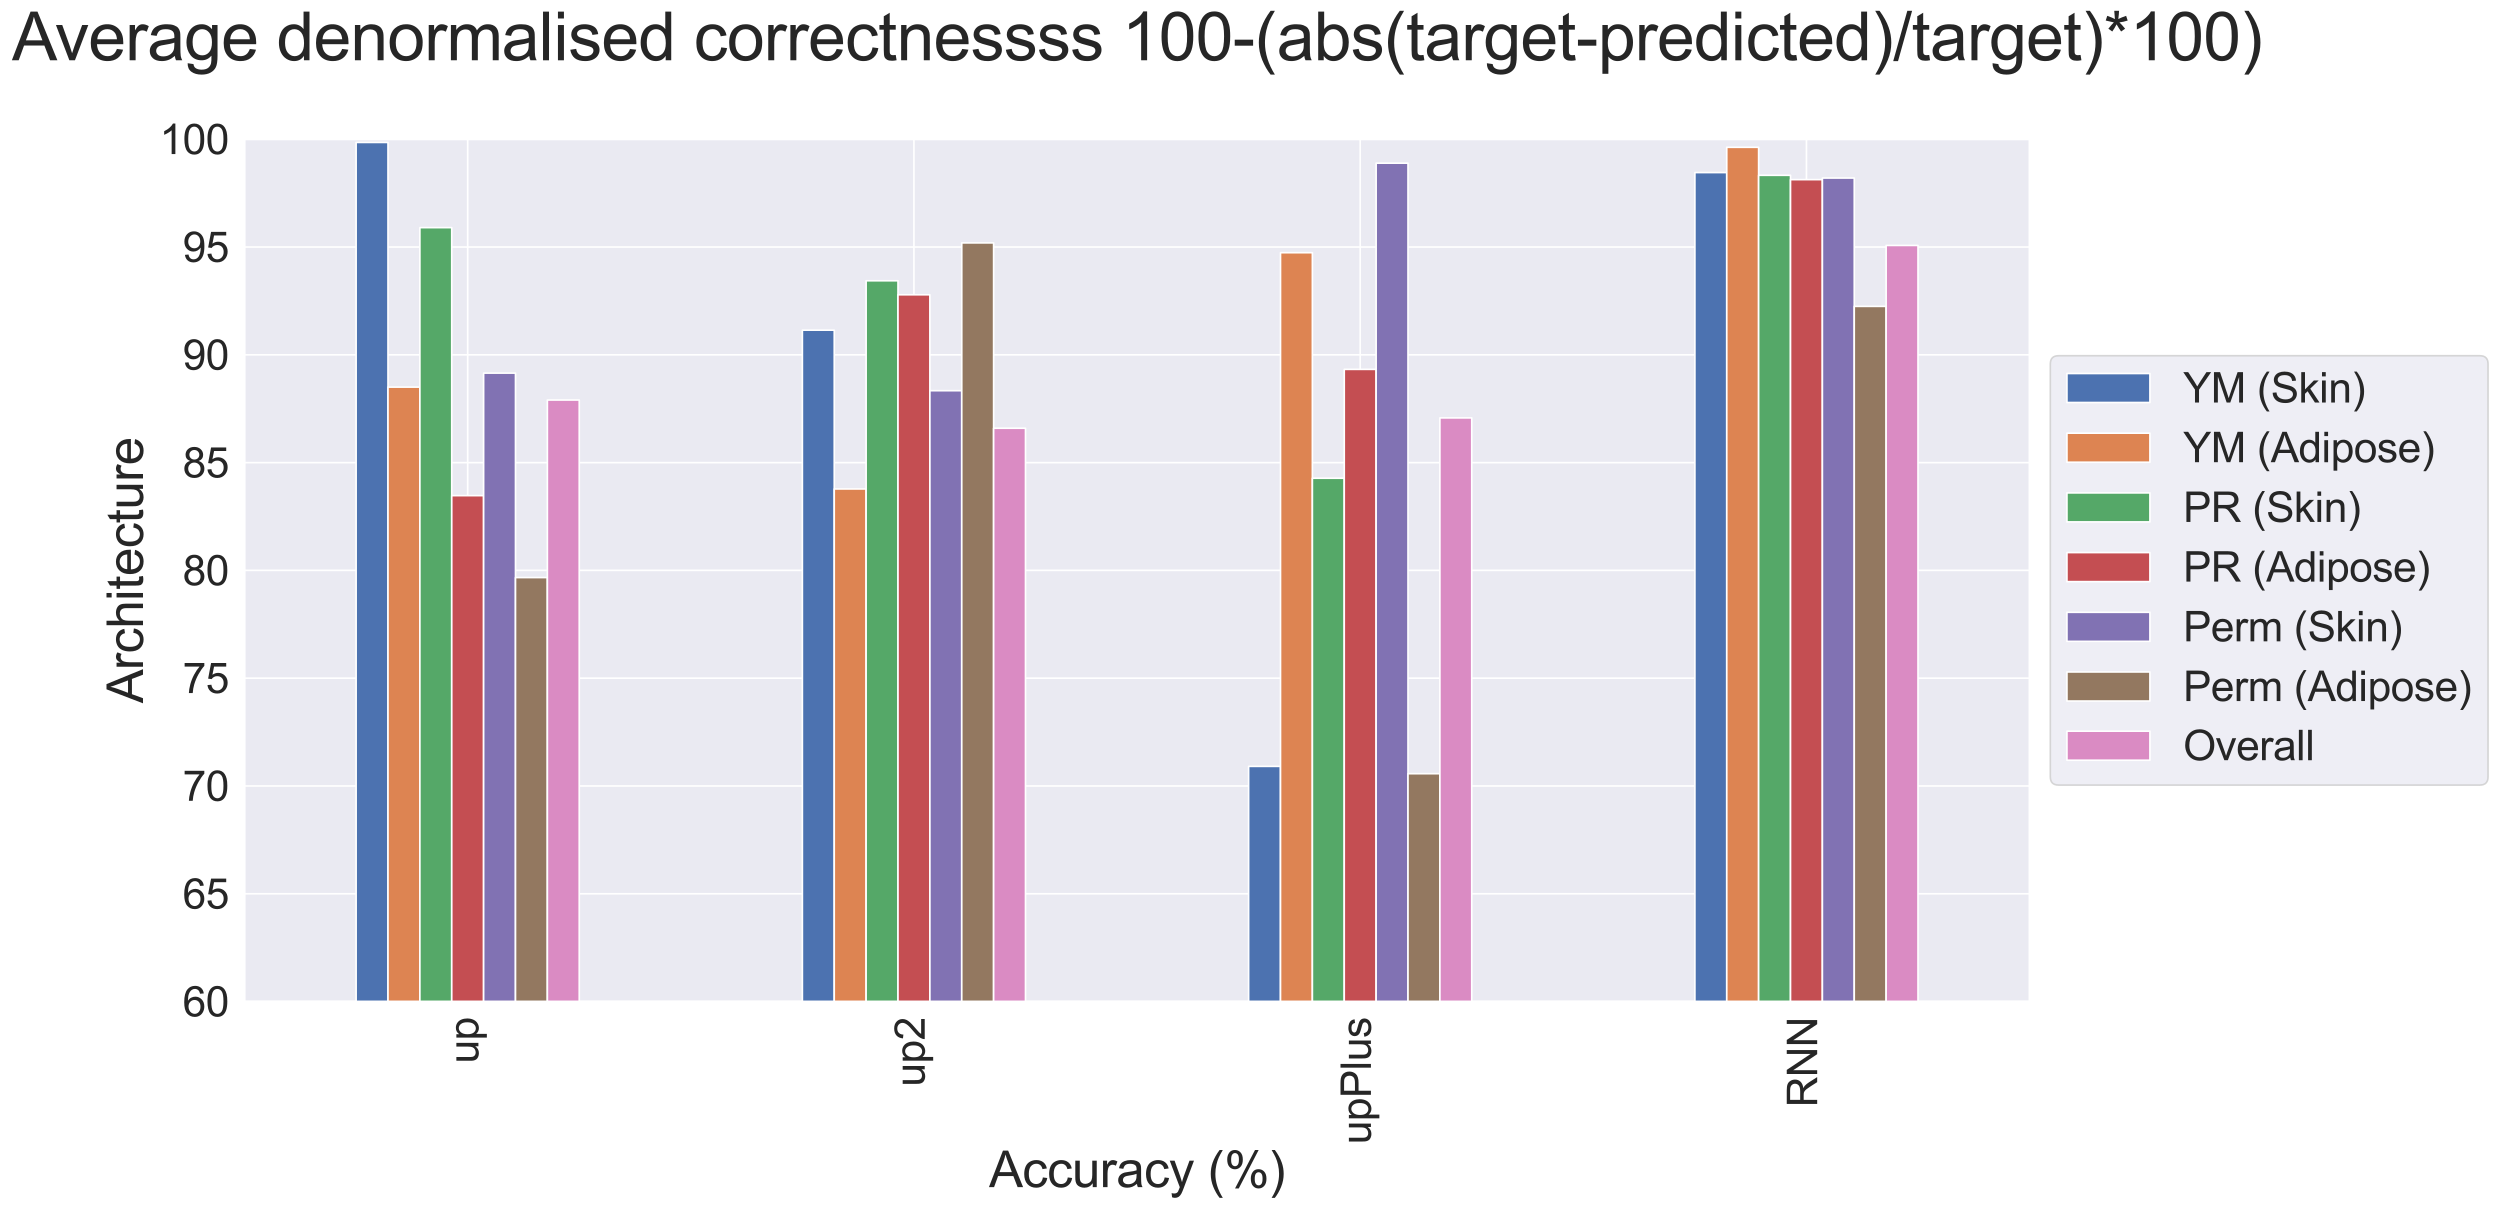<?xml version="1.0" encoding="utf-8" standalone="no"?>
<!DOCTYPE svg PUBLIC "-//W3C//DTD SVG 1.1//EN"
  "http://www.w3.org/Graphics/SVG/1.1/DTD/svg11.dtd">
<svg xmlns:xlink="http://www.w3.org/1999/xlink" width="1505.861pt" height="728.568pt" viewBox="0 0 1505.861 728.568" xmlns="http://www.w3.org/2000/svg" version="1.1">
 <defs>
  <style type="text/css">*{stroke-linejoin: round; stroke-linecap: butt}</style>
 </defs>
 <g id="figure_1">
  <g id="patch_1">
   <path d="M 0 728.568 
L 1505.861 728.568 
L 1505.861 0 
L 0 0 
z
" style="fill: #ffffff"/>
  </g>
  <g id="axes_1">
   <g id="patch_2">
    <path d="M 147.305 603.277 
L 1222.501 603.277 
L 1222.501 83.871 
L 147.305 83.871 
z
" style="fill: #eaeaf2"/>
   </g>
   <g id="matplotlib.axis_1">
    <g id="xtick_1">
     <g id="line2d_1">
      <path d="M 281.704 603.277 
L 281.704 83.871 
" clip-path="url(#pf0835603ec)" style="fill: none; stroke: #ffffff; stroke-linecap: round"/>
     </g>
     <g id="text_1">
      <!-- up -->
      <g style="fill: #262626" transform="translate(288.167 640.582)rotate(-90)scale(0.25 -0.25)">
       <defs>
        <path id="ArialMT-75" d="M 2597 0 
L 2597 488 
Q 2209 -75 1544 -75 
Q 1250 -75 995 37 
Q 741 150 617 320 
Q 494 491 444 738 
Q 409 903 409 1263 
L 409 3319 
L 972 3319 
L 972 1478 
Q 972 1038 1006 884 
Q 1059 663 1231 536 
Q 1403 409 1656 409 
Q 1909 409 2131 539 
Q 2353 669 2445 892 
Q 2538 1116 2538 1541 
L 2538 3319 
L 3100 3319 
L 3100 0 
L 2597 0 
z
" transform="scale(0.016)"/>
        <path id="ArialMT-70" d="M 422 -1272 
L 422 3319 
L 934 3319 
L 934 2888 
Q 1116 3141 1344 3267 
Q 1572 3394 1897 3394 
Q 2322 3394 2647 3175 
Q 2972 2956 3137 2557 
Q 3303 2159 3303 1684 
Q 3303 1175 3120 767 
Q 2938 359 2589 142 
Q 2241 -75 1856 -75 
Q 1575 -75 1351 44 
Q 1128 163 984 344 
L 984 -1272 
L 422 -1272 
z
M 931 1641 
Q 931 1000 1190 694 
Q 1450 388 1819 388 
Q 2194 388 2461 705 
Q 2728 1022 2728 1688 
Q 2728 2322 2467 2637 
Q 2206 2953 1844 2953 
Q 1484 2953 1207 2617 
Q 931 2281 931 1641 
z
" transform="scale(0.016)"/>
       </defs>
       <use xlink:href="#ArialMT-75"/>
       <use xlink:href="#ArialMT-70" x="55.615"/>
      </g>
     </g>
    </g>
    <g id="xtick_2">
     <g id="line2d_2">
      <path d="M 550.504 603.277 
L 550.504 83.871 
" clip-path="url(#pf0835603ec)" style="fill: none; stroke: #ffffff; stroke-linecap: round"/>
     </g>
     <g id="text_2">
      <!-- up2 -->
      <g style="fill: #262626" transform="translate(557.004 654.484)rotate(-90)scale(0.25 -0.25)">
       <defs>
        <path id="ArialMT-32" d="M 3222 541 
L 3222 0 
L 194 0 
Q 188 203 259 391 
Q 375 700 629 1000 
Q 884 1300 1366 1694 
Q 2113 2306 2375 2664 
Q 2638 3022 2638 3341 
Q 2638 3675 2398 3904 
Q 2159 4134 1775 4134 
Q 1369 4134 1125 3890 
Q 881 3647 878 3216 
L 300 3275 
Q 359 3922 746 4261 
Q 1134 4600 1788 4600 
Q 2447 4600 2831 4234 
Q 3216 3869 3216 3328 
Q 3216 3053 3103 2787 
Q 2991 2522 2730 2228 
Q 2469 1934 1863 1422 
Q 1356 997 1212 845 
Q 1069 694 975 541 
L 3222 541 
z
" transform="scale(0.016)"/>
       </defs>
       <use xlink:href="#ArialMT-75"/>
       <use xlink:href="#ArialMT-70" x="55.615"/>
       <use xlink:href="#ArialMT-32" x="111.23"/>
      </g>
     </g>
    </g>
    <g id="xtick_3">
     <g id="line2d_3">
      <path d="M 819.303 603.277 
L 819.303 83.871 
" clip-path="url(#pf0835603ec)" style="fill: none; stroke: #ffffff; stroke-linecap: round"/>
     </g>
     <g id="text_3">
      <!-- upPlus -->
      <g style="fill: #262626" transform="translate(825.766 689.215)rotate(-90)scale(0.25 -0.25)">
       <defs>
        <path id="ArialMT-50" d="M 494 0 
L 494 4581 
L 2222 4581 
Q 2678 4581 2919 4538 
Q 3256 4481 3484 4323 
Q 3713 4166 3852 3881 
Q 3991 3597 3991 3256 
Q 3991 2672 3619 2267 
Q 3247 1863 2275 1863 
L 1100 1863 
L 1100 0 
L 494 0 
z
M 1100 2403 
L 2284 2403 
Q 2872 2403 3119 2622 
Q 3366 2841 3366 3238 
Q 3366 3525 3220 3729 
Q 3075 3934 2838 4000 
Q 2684 4041 2272 4041 
L 1100 4041 
L 1100 2403 
z
" transform="scale(0.016)"/>
        <path id="ArialMT-6c" d="M 409 0 
L 409 4581 
L 972 4581 
L 972 0 
L 409 0 
z
" transform="scale(0.016)"/>
        <path id="ArialMT-73" d="M 197 991 
L 753 1078 
Q 800 744 1014 566 
Q 1228 388 1613 388 
Q 2000 388 2187 545 
Q 2375 703 2375 916 
Q 2375 1106 2209 1216 
Q 2094 1291 1634 1406 
Q 1016 1563 777 1677 
Q 538 1791 414 1992 
Q 291 2194 291 2438 
Q 291 2659 392 2848 
Q 494 3038 669 3163 
Q 800 3259 1026 3326 
Q 1253 3394 1513 3394 
Q 1903 3394 2198 3281 
Q 2494 3169 2634 2976 
Q 2775 2784 2828 2463 
L 2278 2388 
Q 2241 2644 2061 2787 
Q 1881 2931 1553 2931 
Q 1166 2931 1000 2803 
Q 834 2675 834 2503 
Q 834 2394 903 2306 
Q 972 2216 1119 2156 
Q 1203 2125 1616 2013 
Q 2213 1853 2448 1751 
Q 2684 1650 2818 1456 
Q 2953 1263 2953 975 
Q 2953 694 2789 445 
Q 2625 197 2315 61 
Q 2006 -75 1616 -75 
Q 969 -75 630 194 
Q 291 463 197 991 
z
" transform="scale(0.016)"/>
       </defs>
       <use xlink:href="#ArialMT-75"/>
       <use xlink:href="#ArialMT-70" x="55.615"/>
       <use xlink:href="#ArialMT-50" x="111.23"/>
       <use xlink:href="#ArialMT-6c" x="177.93"/>
       <use xlink:href="#ArialMT-75" x="200.146"/>
       <use xlink:href="#ArialMT-73" x="255.762"/>
      </g>
     </g>
    </g>
    <g id="xtick_4">
     <g id="line2d_4">
      <path d="M 1088.102 603.277 
L 1088.102 83.871 
" clip-path="url(#pf0835603ec)" style="fill: none; stroke: #ffffff; stroke-linecap: round"/>
     </g>
     <g id="text_4">
      <!-- RNN -->
      <g style="fill: #262626" transform="translate(1094.565 666.941)rotate(-90)scale(0.25 -0.25)">
       <defs>
        <path id="ArialMT-52" d="M 503 0 
L 503 4581 
L 2534 4581 
Q 3147 4581 3465 4457 
Q 3784 4334 3975 4021 
Q 4166 3709 4166 3331 
Q 4166 2844 3850 2509 
Q 3534 2175 2875 2084 
Q 3116 1969 3241 1856 
Q 3506 1613 3744 1247 
L 4541 0 
L 3778 0 
L 3172 953 
Q 2906 1366 2734 1584 
Q 2563 1803 2427 1890 
Q 2291 1978 2150 2013 
Q 2047 2034 1813 2034 
L 1109 2034 
L 1109 0 
L 503 0 
z
M 1109 2559 
L 2413 2559 
Q 2828 2559 3062 2645 
Q 3297 2731 3419 2920 
Q 3541 3109 3541 3331 
Q 3541 3656 3305 3865 
Q 3069 4075 2559 4075 
L 1109 4075 
L 1109 2559 
z
" transform="scale(0.016)"/>
        <path id="ArialMT-4e" d="M 488 0 
L 488 4581 
L 1109 4581 
L 3516 984 
L 3516 4581 
L 4097 4581 
L 4097 0 
L 3475 0 
L 1069 3600 
L 1069 0 
L 488 0 
z
" transform="scale(0.016)"/>
       </defs>
       <use xlink:href="#ArialMT-52"/>
       <use xlink:href="#ArialMT-4e" x="72.217"/>
       <use xlink:href="#ArialMT-4e" x="144.434"/>
      </g>
     </g>
    </g>
    <g id="text_5">
     <!-- Accuracy (%) -->
     <g style="fill: #262626" transform="translate(595.726 715.054)scale(0.3 -0.3)">
      <defs>
       <path id="ArialMT-41" d="M -9 0 
L 1750 4581 
L 2403 4581 
L 4278 0 
L 3588 0 
L 3053 1388 
L 1138 1388 
L 634 0 
L -9 0 
z
M 1313 1881 
L 2866 1881 
L 2388 3150 
Q 2169 3728 2063 4100 
Q 1975 3659 1816 3225 
L 1313 1881 
z
" transform="scale(0.016)"/>
       <path id="ArialMT-63" d="M 2588 1216 
L 3141 1144 
Q 3050 572 2676 248 
Q 2303 -75 1759 -75 
Q 1078 -75 664 370 
Q 250 816 250 1647 
Q 250 2184 428 2587 
Q 606 2991 970 3192 
Q 1334 3394 1763 3394 
Q 2303 3394 2647 3120 
Q 2991 2847 3088 2344 
L 2541 2259 
Q 2463 2594 2264 2762 
Q 2066 2931 1784 2931 
Q 1359 2931 1093 2626 
Q 828 2322 828 1663 
Q 828 994 1084 691 
Q 1341 388 1753 388 
Q 2084 388 2306 591 
Q 2528 794 2588 1216 
z
" transform="scale(0.016)"/>
       <path id="ArialMT-72" d="M 416 0 
L 416 3319 
L 922 3319 
L 922 2816 
Q 1116 3169 1280 3281 
Q 1444 3394 1641 3394 
Q 1925 3394 2219 3213 
L 2025 2691 
Q 1819 2813 1613 2813 
Q 1428 2813 1281 2702 
Q 1134 2591 1072 2394 
Q 978 2094 978 1738 
L 978 0 
L 416 0 
z
" transform="scale(0.016)"/>
       <path id="ArialMT-61" d="M 2588 409 
Q 2275 144 1986 34 
Q 1697 -75 1366 -75 
Q 819 -75 525 192 
Q 231 459 231 875 
Q 231 1119 342 1320 
Q 453 1522 633 1644 
Q 813 1766 1038 1828 
Q 1203 1872 1538 1913 
Q 2219 1994 2541 2106 
Q 2544 2222 2544 2253 
Q 2544 2597 2384 2738 
Q 2169 2928 1744 2928 
Q 1347 2928 1158 2789 
Q 969 2650 878 2297 
L 328 2372 
Q 403 2725 575 2942 
Q 747 3159 1072 3276 
Q 1397 3394 1825 3394 
Q 2250 3394 2515 3294 
Q 2781 3194 2906 3042 
Q 3031 2891 3081 2659 
Q 3109 2516 3109 2141 
L 3109 1391 
Q 3109 606 3145 398 
Q 3181 191 3288 0 
L 2700 0 
Q 2613 175 2588 409 
z
M 2541 1666 
Q 2234 1541 1622 1453 
Q 1275 1403 1131 1340 
Q 988 1278 909 1158 
Q 831 1038 831 891 
Q 831 666 1001 516 
Q 1172 366 1500 366 
Q 1825 366 2078 508 
Q 2331 650 2450 897 
Q 2541 1088 2541 1459 
L 2541 1666 
z
" transform="scale(0.016)"/>
       <path id="ArialMT-79" d="M 397 -1278 
L 334 -750 
Q 519 -800 656 -800 
Q 844 -800 956 -737 
Q 1069 -675 1141 -563 
Q 1194 -478 1313 -144 
Q 1328 -97 1363 -6 
L 103 3319 
L 709 3319 
L 1400 1397 
Q 1534 1031 1641 628 
Q 1738 1016 1872 1384 
L 2581 3319 
L 3144 3319 
L 1881 -56 
Q 1678 -603 1566 -809 
Q 1416 -1088 1222 -1217 
Q 1028 -1347 759 -1347 
Q 597 -1347 397 -1278 
z
" transform="scale(0.016)"/>
       <path id="ArialMT-20" transform="scale(0.016)"/>
       <path id="ArialMT-28" d="M 1497 -1347 
Q 1031 -759 709 28 
Q 388 816 388 1659 
Q 388 2403 628 3084 
Q 909 3875 1497 4659 
L 1900 4659 
Q 1522 4009 1400 3731 
Q 1209 3300 1100 2831 
Q 966 2247 966 1656 
Q 966 153 1900 -1347 
L 1497 -1347 
z
" transform="scale(0.016)"/>
       <path id="ArialMT-25" d="M 372 3481 
Q 372 3972 619 4315 
Q 866 4659 1334 4659 
Q 1766 4659 2048 4351 
Q 2331 4044 2331 3447 
Q 2331 2866 2045 2552 
Q 1759 2238 1341 2238 
Q 925 2238 648 2547 
Q 372 2856 372 3481 
z
M 1350 4272 
Q 1141 4272 1002 4090 
Q 863 3909 863 3425 
Q 863 2984 1003 2804 
Q 1144 2625 1350 2625 
Q 1563 2625 1702 2806 
Q 1841 2988 1841 3469 
Q 1841 3913 1700 4092 
Q 1559 4272 1350 4272 
z
M 1353 -169 
L 3859 4659 
L 4316 4659 
L 1819 -169 
L 1353 -169 
z
M 3334 1075 
Q 3334 1569 3581 1911 
Q 3828 2253 4300 2253 
Q 4731 2253 5014 1945 
Q 5297 1638 5297 1041 
Q 5297 459 5011 145 
Q 4725 -169 4303 -169 
Q 3888 -169 3611 142 
Q 3334 453 3334 1075 
z
M 4316 1866 
Q 4103 1866 3964 1684 
Q 3825 1503 3825 1019 
Q 3825 581 3965 400 
Q 4106 219 4313 219 
Q 4528 219 4667 400 
Q 4806 581 4806 1063 
Q 4806 1506 4665 1686 
Q 4525 1866 4316 1866 
z
" transform="scale(0.016)"/>
       <path id="ArialMT-29" d="M 791 -1347 
L 388 -1347 
Q 1322 153 1322 1656 
Q 1322 2244 1188 2822 
Q 1081 3291 891 3722 
Q 769 4003 388 4659 
L 791 4659 
Q 1378 3875 1659 3084 
Q 1900 2403 1900 1659 
Q 1900 816 1576 28 
Q 1253 -759 791 -1347 
z
" transform="scale(0.016)"/>
      </defs>
      <use xlink:href="#ArialMT-41"/>
      <use xlink:href="#ArialMT-63" x="66.699"/>
      <use xlink:href="#ArialMT-63" x="116.699"/>
      <use xlink:href="#ArialMT-75" x="166.699"/>
      <use xlink:href="#ArialMT-72" x="222.314"/>
      <use xlink:href="#ArialMT-61" x="255.615"/>
      <use xlink:href="#ArialMT-63" x="311.23"/>
      <use xlink:href="#ArialMT-79" x="361.23"/>
      <use xlink:href="#ArialMT-20" x="411.23"/>
      <use xlink:href="#ArialMT-28" x="439.014"/>
      <use xlink:href="#ArialMT-25" x="472.314"/>
      <use xlink:href="#ArialMT-29" x="561.23"/>
     </g>
    </g>
   </g>
   <g id="matplotlib.axis_2">
    <g id="ytick_1">
     <g id="line2d_5">
      <path d="M 147.305 603.277 
L 1222.501 603.277 
" clip-path="url(#pf0835603ec)" style="fill: none; stroke: #ffffff; stroke-linecap: round"/>
     </g>
     <g id="text_6">
      <!-- 60 -->
      <g style="fill: #262626" transform="translate(110 612.224)scale(0.25 -0.25)">
       <defs>
        <path id="ArialMT-36" d="M 3184 3459 
L 2625 3416 
Q 2550 3747 2413 3897 
Q 2184 4138 1850 4138 
Q 1581 4138 1378 3988 
Q 1113 3794 959 3422 
Q 806 3050 800 2363 
Q 1003 2672 1297 2822 
Q 1591 2972 1913 2972 
Q 2475 2972 2870 2558 
Q 3266 2144 3266 1488 
Q 3266 1056 3080 686 
Q 2894 316 2569 119 
Q 2244 -78 1831 -78 
Q 1128 -78 684 439 
Q 241 956 241 2144 
Q 241 3472 731 4075 
Q 1159 4600 1884 4600 
Q 2425 4600 2770 4297 
Q 3116 3994 3184 3459 
z
M 888 1484 
Q 888 1194 1011 928 
Q 1134 663 1356 523 
Q 1578 384 1822 384 
Q 2178 384 2434 671 
Q 2691 959 2691 1453 
Q 2691 1928 2437 2201 
Q 2184 2475 1800 2475 
Q 1419 2475 1153 2201 
Q 888 1928 888 1484 
z
" transform="scale(0.016)"/>
        <path id="ArialMT-30" d="M 266 2259 
Q 266 3072 433 3567 
Q 600 4063 929 4331 
Q 1259 4600 1759 4600 
Q 2128 4600 2406 4451 
Q 2684 4303 2865 4023 
Q 3047 3744 3150 3342 
Q 3253 2941 3253 2259 
Q 3253 1453 3087 958 
Q 2922 463 2592 192 
Q 2263 -78 1759 -78 
Q 1097 -78 719 397 
Q 266 969 266 2259 
z
M 844 2259 
Q 844 1131 1108 757 
Q 1372 384 1759 384 
Q 2147 384 2411 759 
Q 2675 1134 2675 2259 
Q 2675 3391 2411 3762 
Q 2147 4134 1753 4134 
Q 1366 4134 1134 3806 
Q 844 3388 844 2259 
z
" transform="scale(0.016)"/>
       </defs>
       <use xlink:href="#ArialMT-36"/>
       <use xlink:href="#ArialMT-30" x="55.615"/>
      </g>
     </g>
    </g>
    <g id="ytick_2">
     <g id="line2d_6">
      <path d="M 147.305 538.351 
L 1222.501 538.351 
" clip-path="url(#pf0835603ec)" style="fill: none; stroke: #ffffff; stroke-linecap: round"/>
     </g>
     <g id="text_7">
      <!-- 65 -->
      <g style="fill: #262626" transform="translate(110 547.299)scale(0.25 -0.25)">
       <defs>
        <path id="ArialMT-35" d="M 266 1200 
L 856 1250 
Q 922 819 1161 601 
Q 1400 384 1738 384 
Q 2144 384 2425 690 
Q 2706 997 2706 1503 
Q 2706 1984 2436 2262 
Q 2166 2541 1728 2541 
Q 1456 2541 1237 2417 
Q 1019 2294 894 2097 
L 366 2166 
L 809 4519 
L 3088 4519 
L 3088 3981 
L 1259 3981 
L 1013 2750 
Q 1425 3038 1878 3038 
Q 2478 3038 2890 2622 
Q 3303 2206 3303 1553 
Q 3303 931 2941 478 
Q 2500 -78 1738 -78 
Q 1113 -78 717 272 
Q 322 622 266 1200 
z
" transform="scale(0.016)"/>
       </defs>
       <use xlink:href="#ArialMT-36"/>
       <use xlink:href="#ArialMT-35" x="55.615"/>
      </g>
     </g>
    </g>
    <g id="ytick_3">
     <g id="line2d_7">
      <path d="M 147.305 473.426 
L 1222.501 473.426 
" clip-path="url(#pf0835603ec)" style="fill: none; stroke: #ffffff; stroke-linecap: round"/>
     </g>
     <g id="text_8">
      <!-- 70 -->
      <g style="fill: #262626" transform="translate(110 482.373)scale(0.25 -0.25)">
       <defs>
        <path id="ArialMT-37" d="M 303 3981 
L 303 4522 
L 3269 4522 
L 3269 4084 
Q 2831 3619 2401 2847 
Q 1972 2075 1738 1259 
Q 1569 684 1522 0 
L 944 0 
Q 953 541 1156 1306 
Q 1359 2072 1739 2783 
Q 2119 3494 2547 3981 
L 303 3981 
z
" transform="scale(0.016)"/>
       </defs>
       <use xlink:href="#ArialMT-37"/>
       <use xlink:href="#ArialMT-30" x="55.615"/>
      </g>
     </g>
    </g>
    <g id="ytick_4">
     <g id="line2d_8">
      <path d="M 147.305 408.5 
L 1222.501 408.5 
" clip-path="url(#pf0835603ec)" style="fill: none; stroke: #ffffff; stroke-linecap: round"/>
     </g>
     <g id="text_9">
      <!-- 75 -->
      <g style="fill: #262626" transform="translate(110 417.447)scale(0.25 -0.25)">
       <use xlink:href="#ArialMT-37"/>
       <use xlink:href="#ArialMT-35" x="55.615"/>
      </g>
     </g>
    </g>
    <g id="ytick_5">
     <g id="line2d_9">
      <path d="M 147.305 343.574 
L 1222.501 343.574 
" clip-path="url(#pf0835603ec)" style="fill: none; stroke: #ffffff; stroke-linecap: round"/>
     </g>
     <g id="text_10">
      <!-- 80 -->
      <g style="fill: #262626" transform="translate(110 352.521)scale(0.25 -0.25)">
       <defs>
        <path id="ArialMT-38" d="M 1131 2484 
Q 781 2613 612 2850 
Q 444 3088 444 3419 
Q 444 3919 803 4259 
Q 1163 4600 1759 4600 
Q 2359 4600 2725 4251 
Q 3091 3903 3091 3403 
Q 3091 3084 2923 2848 
Q 2756 2613 2416 2484 
Q 2838 2347 3058 2040 
Q 3278 1734 3278 1309 
Q 3278 722 2862 322 
Q 2447 -78 1769 -78 
Q 1091 -78 675 323 
Q 259 725 259 1325 
Q 259 1772 486 2073 
Q 713 2375 1131 2484 
z
M 1019 3438 
Q 1019 3113 1228 2906 
Q 1438 2700 1772 2700 
Q 2097 2700 2305 2904 
Q 2513 3109 2513 3406 
Q 2513 3716 2298 3927 
Q 2084 4138 1766 4138 
Q 1444 4138 1231 3931 
Q 1019 3725 1019 3438 
z
M 838 1322 
Q 838 1081 952 856 
Q 1066 631 1291 507 
Q 1516 384 1775 384 
Q 2178 384 2440 643 
Q 2703 903 2703 1303 
Q 2703 1709 2433 1975 
Q 2163 2241 1756 2241 
Q 1359 2241 1098 1978 
Q 838 1716 838 1322 
z
" transform="scale(0.016)"/>
       </defs>
       <use xlink:href="#ArialMT-38"/>
       <use xlink:href="#ArialMT-30" x="55.615"/>
      </g>
     </g>
    </g>
    <g id="ytick_6">
     <g id="line2d_10">
      <path d="M 147.305 278.648 
L 1222.501 278.648 
" clip-path="url(#pf0835603ec)" style="fill: none; stroke: #ffffff; stroke-linecap: round"/>
     </g>
     <g id="text_11">
      <!-- 85 -->
      <g style="fill: #262626" transform="translate(110 287.596)scale(0.25 -0.25)">
       <use xlink:href="#ArialMT-38"/>
       <use xlink:href="#ArialMT-35" x="55.615"/>
      </g>
     </g>
    </g>
    <g id="ytick_7">
     <g id="line2d_11">
      <path d="M 147.305 213.723 
L 1222.501 213.723 
" clip-path="url(#pf0835603ec)" style="fill: none; stroke: #ffffff; stroke-linecap: round"/>
     </g>
     <g id="text_12">
      <!-- 90 -->
      <g style="fill: #262626" transform="translate(110 222.67)scale(0.25 -0.25)">
       <defs>
        <path id="ArialMT-39" d="M 350 1059 
L 891 1109 
Q 959 728 1153 556 
Q 1347 384 1650 384 
Q 1909 384 2104 503 
Q 2300 622 2425 820 
Q 2550 1019 2634 1356 
Q 2719 1694 2719 2044 
Q 2719 2081 2716 2156 
Q 2547 1888 2255 1720 
Q 1963 1553 1622 1553 
Q 1053 1553 659 1965 
Q 266 2378 266 3053 
Q 266 3750 677 4175 
Q 1088 4600 1706 4600 
Q 2153 4600 2523 4359 
Q 2894 4119 3086 3673 
Q 3278 3228 3278 2384 
Q 3278 1506 3087 986 
Q 2897 466 2520 194 
Q 2144 -78 1638 -78 
Q 1100 -78 759 220 
Q 419 519 350 1059 
z
M 2653 3081 
Q 2653 3566 2395 3850 
Q 2138 4134 1775 4134 
Q 1400 4134 1122 3828 
Q 844 3522 844 3034 
Q 844 2597 1108 2323 
Q 1372 2050 1759 2050 
Q 2150 2050 2401 2323 
Q 2653 2597 2653 3081 
z
" transform="scale(0.016)"/>
       </defs>
       <use xlink:href="#ArialMT-39"/>
       <use xlink:href="#ArialMT-30" x="55.615"/>
      </g>
     </g>
    </g>
    <g id="ytick_8">
     <g id="line2d_12">
      <path d="M 147.305 148.797 
L 1222.501 148.797 
" clip-path="url(#pf0835603ec)" style="fill: none; stroke: #ffffff; stroke-linecap: round"/>
     </g>
     <g id="text_13">
      <!-- 95 -->
      <g style="fill: #262626" transform="translate(110 157.744)scale(0.25 -0.25)">
       <use xlink:href="#ArialMT-39"/>
       <use xlink:href="#ArialMT-35" x="55.615"/>
      </g>
     </g>
    </g>
    <g id="ytick_9">
     <g id="line2d_13">
      <path d="M 147.305 83.871 
L 1222.501 83.871 
" clip-path="url(#pf0835603ec)" style="fill: none; stroke: #ffffff; stroke-linecap: round"/>
     </g>
     <g id="text_14">
      <!-- 100 -->
      <g style="fill: #262626" transform="translate(96.098 92.818)scale(0.25 -0.25)">
       <defs>
        <path id="ArialMT-31" d="M 2384 0 
L 1822 0 
L 1822 3584 
Q 1619 3391 1289 3197 
Q 959 3003 697 2906 
L 697 3450 
Q 1169 3672 1522 3987 
Q 1875 4303 2022 4600 
L 2384 4600 
L 2384 0 
z
" transform="scale(0.016)"/>
       </defs>
       <use xlink:href="#ArialMT-31"/>
       <use xlink:href="#ArialMT-30" x="55.615"/>
       <use xlink:href="#ArialMT-30" x="111.23"/>
      </g>
     </g>
    </g>
    <g id="text_15">
     <!-- Architecture -->
     <g style="fill: #262626" transform="translate(86.135 423.602)rotate(-90)scale(0.3 -0.3)">
      <defs>
       <path id="ArialMT-68" d="M 422 0 
L 422 4581 
L 984 4581 
L 984 2938 
Q 1378 3394 1978 3394 
Q 2347 3394 2619 3248 
Q 2891 3103 3008 2847 
Q 3125 2591 3125 2103 
L 3125 0 
L 2563 0 
L 2563 2103 
Q 2563 2525 2380 2717 
Q 2197 2909 1863 2909 
Q 1613 2909 1392 2779 
Q 1172 2650 1078 2428 
Q 984 2206 984 1816 
L 984 0 
L 422 0 
z
" transform="scale(0.016)"/>
       <path id="ArialMT-69" d="M 425 3934 
L 425 4581 
L 988 4581 
L 988 3934 
L 425 3934 
z
M 425 0 
L 425 3319 
L 988 3319 
L 988 0 
L 425 0 
z
" transform="scale(0.016)"/>
       <path id="ArialMT-74" d="M 1650 503 
L 1731 6 
Q 1494 -44 1306 -44 
Q 1000 -44 831 53 
Q 663 150 594 308 
Q 525 466 525 972 
L 525 2881 
L 113 2881 
L 113 3319 
L 525 3319 
L 525 4141 
L 1084 4478 
L 1084 3319 
L 1650 3319 
L 1650 2881 
L 1084 2881 
L 1084 941 
Q 1084 700 1114 631 
Q 1144 563 1211 522 
Q 1278 481 1403 481 
Q 1497 481 1650 503 
z
" transform="scale(0.016)"/>
       <path id="ArialMT-65" d="M 2694 1069 
L 3275 997 
Q 3138 488 2766 206 
Q 2394 -75 1816 -75 
Q 1088 -75 661 373 
Q 234 822 234 1631 
Q 234 2469 665 2931 
Q 1097 3394 1784 3394 
Q 2450 3394 2872 2941 
Q 3294 2488 3294 1666 
Q 3294 1616 3291 1516 
L 816 1516 
Q 847 969 1125 678 
Q 1403 388 1819 388 
Q 2128 388 2347 550 
Q 2566 713 2694 1069 
z
M 847 1978 
L 2700 1978 
Q 2663 2397 2488 2606 
Q 2219 2931 1791 2931 
Q 1403 2931 1139 2672 
Q 875 2413 847 1978 
z
" transform="scale(0.016)"/>
      </defs>
      <use xlink:href="#ArialMT-41"/>
      <use xlink:href="#ArialMT-72" x="66.699"/>
      <use xlink:href="#ArialMT-63" x="100"/>
      <use xlink:href="#ArialMT-68" x="150"/>
      <use xlink:href="#ArialMT-69" x="205.615"/>
      <use xlink:href="#ArialMT-74" x="227.832"/>
      <use xlink:href="#ArialMT-65" x="255.615"/>
      <use xlink:href="#ArialMT-63" x="311.23"/>
      <use xlink:href="#ArialMT-74" x="361.23"/>
      <use xlink:href="#ArialMT-75" x="389.014"/>
      <use xlink:href="#ArialMT-72" x="444.629"/>
      <use xlink:href="#ArialMT-65" x="477.93"/>
     </g>
    </g>
   </g>
   <g id="patch_3">
    <path d="M 214.505 1382.386 
L 233.705 1382.386 
L 233.705 85.785 
L 214.505 85.785 
z
" clip-path="url(#pf0835603ec)" style="fill: #4c72b0; stroke: #ffffff; stroke-linejoin: miter"/>
   </g>
   <g id="patch_4">
    <path d="M 483.304 1382.386 
L 502.504 1382.386 
L 502.504 198.881 
L 483.304 198.881 
z
" clip-path="url(#pf0835603ec)" style="fill: #4c72b0; stroke: #ffffff; stroke-linejoin: miter"/>
   </g>
   <g id="patch_5">
    <path d="M 752.103 1382.386 
L 771.303 1382.386 
L 771.303 461.602 
L 752.103 461.602 
z
" clip-path="url(#pf0835603ec)" style="fill: #4c72b0; stroke: #ffffff; stroke-linejoin: miter"/>
   </g>
   <g id="patch_6">
    <path d="M 1020.902 1382.386 
L 1040.102 1382.386 
L 1040.102 103.939 
L 1020.902 103.939 
z
" clip-path="url(#pf0835603ec)" style="fill: #4c72b0; stroke: #ffffff; stroke-linejoin: miter"/>
   </g>
   <g id="patch_7">
    <path d="M 233.705 1382.386 
L 252.905 1382.386 
L 252.905 233.185 
L 233.705 233.185 
z
" clip-path="url(#pf0835603ec)" style="fill: #dd8452; stroke: #ffffff; stroke-linejoin: miter"/>
   </g>
   <g id="patch_8">
    <path d="M 502.504 1382.386 
L 521.704 1382.386 
L 521.704 294.533 
L 502.504 294.533 
z
" clip-path="url(#pf0835603ec)" style="fill: #dd8452; stroke: #ffffff; stroke-linejoin: miter"/>
   </g>
   <g id="patch_9">
    <path d="M 771.303 1382.386 
L 790.503 1382.386 
L 790.503 152.193 
L 771.303 152.193 
z
" clip-path="url(#pf0835603ec)" style="fill: #dd8452; stroke: #ffffff; stroke-linejoin: miter"/>
   </g>
   <g id="patch_10">
    <path d="M 1040.102 1382.386 
L 1059.302 1382.386 
L 1059.302 88.706 
L 1040.102 88.706 
z
" clip-path="url(#pf0835603ec)" style="fill: #dd8452; stroke: #ffffff; stroke-linejoin: miter"/>
   </g>
   <g id="patch_11">
    <path d="M 252.905 1382.386 
L 272.105 1382.386 
L 272.105 137.11 
L 252.905 137.11 
z
" clip-path="url(#pf0835603ec)" style="fill: #55a868; stroke: #ffffff; stroke-linejoin: miter"/>
   </g>
   <g id="patch_12">
    <path d="M 521.704 1382.386 
L 540.904 1382.386 
L 540.904 169.118 
L 521.704 169.118 
z
" clip-path="url(#pf0835603ec)" style="fill: #55a868; stroke: #ffffff; stroke-linejoin: miter"/>
   </g>
   <g id="patch_13">
    <path d="M 790.503 1382.386 
L 809.703 1382.386 
L 809.703 288.053 
L 790.503 288.053 
z
" clip-path="url(#pf0835603ec)" style="fill: #55a868; stroke: #ffffff; stroke-linejoin: miter"/>
   </g>
   <g id="patch_14">
    <path d="M 1059.302 1382.386 
L 1078.502 1382.386 
L 1078.502 105.578 
L 1059.302 105.578 
z
" clip-path="url(#pf0835603ec)" style="fill: #55a868; stroke: #ffffff; stroke-linejoin: miter"/>
   </g>
   <g id="patch_15">
    <path d="M 272.105 1382.386 
L 291.304 1382.386 
L 291.304 298.536 
L 272.105 298.536 
z
" clip-path="url(#pf0835603ec)" style="fill: #c44e52; stroke: #ffffff; stroke-linejoin: miter"/>
   </g>
   <g id="patch_16">
    <path d="M 540.904 1382.386 
L 560.104 1382.386 
L 560.104 177.56 
L 540.904 177.56 
z
" clip-path="url(#pf0835603ec)" style="fill: #c44e52; stroke: #ffffff; stroke-linejoin: miter"/>
   </g>
   <g id="patch_17">
    <path d="M 809.703 1382.386 
L 828.903 1382.386 
L 828.903 222.496 
L 809.703 222.496 
z
" clip-path="url(#pf0835603ec)" style="fill: #c44e52; stroke: #ffffff; stroke-linejoin: miter"/>
   </g>
   <g id="patch_18">
    <path d="M 1078.502 1382.386 
L 1097.702 1382.386 
L 1097.702 108.219 
L 1078.502 108.219 
z
" clip-path="url(#pf0835603ec)" style="fill: #c44e52; stroke: #ffffff; stroke-linejoin: miter"/>
   </g>
   <g id="patch_19">
    <path d="M 291.304 1382.386 
L 310.504 1382.386 
L 310.504 224.754 
L 291.304 224.754 
z
" clip-path="url(#pf0835603ec)" style="fill: #8172b3; stroke: #ffffff; stroke-linejoin: miter"/>
   </g>
   <g id="patch_20">
    <path d="M 560.104 1382.386 
L 579.303 1382.386 
L 579.303 235.35 
L 560.104 235.35 
z
" clip-path="url(#pf0835603ec)" style="fill: #8172b3; stroke: #ffffff; stroke-linejoin: miter"/>
   </g>
   <g id="patch_21">
    <path d="M 828.903 1382.386 
L 848.103 1382.386 
L 848.103 98.278 
L 828.903 98.278 
z
" clip-path="url(#pf0835603ec)" style="fill: #8172b3; stroke: #ffffff; stroke-linejoin: miter"/>
   </g>
   <g id="patch_22">
    <path d="M 1097.702 1382.386 
L 1116.902 1382.386 
L 1116.902 107.24 
L 1097.702 107.24 
z
" clip-path="url(#pf0835603ec)" style="fill: #8172b3; stroke: #ffffff; stroke-linejoin: miter"/>
   </g>
   <g id="patch_23">
    <path d="M 310.504 1382.386 
L 329.704 1382.386 
L 329.704 347.907 
L 310.504 347.907 
z
" clip-path="url(#pf0835603ec)" style="fill: #937860; stroke: #ffffff; stroke-linejoin: miter"/>
   </g>
   <g id="patch_24">
    <path d="M 579.303 1382.386 
L 598.503 1382.386 
L 598.503 146.321 
L 579.303 146.321 
z
" clip-path="url(#pf0835603ec)" style="fill: #937860; stroke: #ffffff; stroke-linejoin: miter"/>
   </g>
   <g id="patch_25">
    <path d="M 848.103 1382.386 
L 867.303 1382.386 
L 867.303 466.043 
L 848.103 466.043 
z
" clip-path="url(#pf0835603ec)" style="fill: #937860; stroke: #ffffff; stroke-linejoin: miter"/>
   </g>
   <g id="patch_26">
    <path d="M 1116.902 1382.386 
L 1136.102 1382.386 
L 1136.102 184.536 
L 1116.902 184.536 
z
" clip-path="url(#pf0835603ec)" style="fill: #937860; stroke: #ffffff; stroke-linejoin: miter"/>
   </g>
   <g id="patch_27">
    <path d="M 329.704 1382.386 
L 348.904 1382.386 
L 348.904 240.961 
L 329.704 240.961 
z
" clip-path="url(#pf0835603ec)" style="fill: #da8bc3; stroke: #ffffff; stroke-linejoin: miter"/>
   </g>
   <g id="patch_28">
    <path d="M 598.503 1382.386 
L 617.703 1382.386 
L 617.703 257.944 
L 598.503 257.944 
z
" clip-path="url(#pf0835603ec)" style="fill: #da8bc3; stroke: #ffffff; stroke-linejoin: miter"/>
   </g>
   <g id="patch_29">
    <path d="M 867.303 1382.386 
L 886.502 1382.386 
L 886.502 251.731 
L 867.303 251.731 
z
" clip-path="url(#pf0835603ec)" style="fill: #da8bc3; stroke: #ffffff; stroke-linejoin: miter"/>
   </g>
   <g id="patch_30">
    <path d="M 1136.102 1382.386 
L 1155.302 1382.386 
L 1155.302 147.837 
L 1136.102 147.837 
z
" clip-path="url(#pf0835603ec)" style="fill: #da8bc3; stroke: #ffffff; stroke-linejoin: miter"/>
   </g>
   <g id="patch_31">
    <path d="M 147.305 603.277 
L 147.305 83.871 
" style="fill: none; stroke: #ffffff; stroke-width: 1.25; stroke-linejoin: miter; stroke-linecap: square"/>
   </g>
   <g id="patch_32">
    <path d="M 1222.501 603.277 
L 1222.501 83.871 
" style="fill: none; stroke: #ffffff; stroke-width: 1.25; stroke-linejoin: miter; stroke-linecap: square"/>
   </g>
   <g id="patch_33">
    <path d="M 147.305 603.277 
L 1222.501 603.277 
" style="fill: none; stroke: #ffffff; stroke-width: 1.25; stroke-linejoin: miter; stroke-linecap: square"/>
   </g>
   <g id="patch_34">
    <path d="M 147.305 83.871 
L 1222.501 83.871 
" style="fill: none; stroke: #ffffff; stroke-width: 1.25; stroke-linejoin: miter; stroke-linecap: square"/>
   </g>
   <g id="text_16">
    <!-- Average denormalised correctnessss 100-(abs(target-predicted)/target)*100) -->
    <g style="fill: #262626" transform="translate(7.2 36.319)scale(0.4 -0.4)">
     <defs>
      <path id="ArialMT-76" d="M 1344 0 
L 81 3319 
L 675 3319 
L 1388 1331 
Q 1503 1009 1600 663 
Q 1675 925 1809 1294 
L 2547 3319 
L 3125 3319 
L 1869 0 
L 1344 0 
z
" transform="scale(0.016)"/>
      <path id="ArialMT-67" d="M 319 -275 
L 866 -356 
Q 900 -609 1056 -725 
Q 1266 -881 1628 -881 
Q 2019 -881 2231 -725 
Q 2444 -569 2519 -288 
Q 2563 -116 2559 434 
Q 2191 0 1641 0 
Q 956 0 581 494 
Q 206 988 206 1678 
Q 206 2153 378 2554 
Q 550 2956 876 3175 
Q 1203 3394 1644 3394 
Q 2231 3394 2613 2919 
L 2613 3319 
L 3131 3319 
L 3131 450 
Q 3131 -325 2973 -648 
Q 2816 -972 2473 -1159 
Q 2131 -1347 1631 -1347 
Q 1038 -1347 672 -1080 
Q 306 -813 319 -275 
z
M 784 1719 
Q 784 1066 1043 766 
Q 1303 466 1694 466 
Q 2081 466 2343 764 
Q 2606 1063 2606 1700 
Q 2606 2309 2336 2618 
Q 2066 2928 1684 2928 
Q 1309 2928 1046 2623 
Q 784 2319 784 1719 
z
" transform="scale(0.016)"/>
      <path id="ArialMT-64" d="M 2575 0 
L 2575 419 
Q 2259 -75 1647 -75 
Q 1250 -75 917 144 
Q 584 363 401 755 
Q 219 1147 219 1656 
Q 219 2153 384 2558 
Q 550 2963 881 3178 
Q 1213 3394 1622 3394 
Q 1922 3394 2156 3267 
Q 2391 3141 2538 2938 
L 2538 4581 
L 3097 4581 
L 3097 0 
L 2575 0 
z
M 797 1656 
Q 797 1019 1065 703 
Q 1334 388 1700 388 
Q 2069 388 2326 689 
Q 2584 991 2584 1609 
Q 2584 2291 2321 2609 
Q 2059 2928 1675 2928 
Q 1300 2928 1048 2622 
Q 797 2316 797 1656 
z
" transform="scale(0.016)"/>
      <path id="ArialMT-6e" d="M 422 0 
L 422 3319 
L 928 3319 
L 928 2847 
Q 1294 3394 1984 3394 
Q 2284 3394 2536 3286 
Q 2788 3178 2913 3003 
Q 3038 2828 3088 2588 
Q 3119 2431 3119 2041 
L 3119 0 
L 2556 0 
L 2556 2019 
Q 2556 2363 2490 2533 
Q 2425 2703 2258 2804 
Q 2091 2906 1866 2906 
Q 1506 2906 1245 2678 
Q 984 2450 984 1813 
L 984 0 
L 422 0 
z
" transform="scale(0.016)"/>
      <path id="ArialMT-6f" d="M 213 1659 
Q 213 2581 725 3025 
Q 1153 3394 1769 3394 
Q 2453 3394 2887 2945 
Q 3322 2497 3322 1706 
Q 3322 1066 3130 698 
Q 2938 331 2570 128 
Q 2203 -75 1769 -75 
Q 1072 -75 642 372 
Q 213 819 213 1659 
z
M 791 1659 
Q 791 1022 1069 705 
Q 1347 388 1769 388 
Q 2188 388 2466 706 
Q 2744 1025 2744 1678 
Q 2744 2294 2464 2611 
Q 2184 2928 1769 2928 
Q 1347 2928 1069 2612 
Q 791 2297 791 1659 
z
" transform="scale(0.016)"/>
      <path id="ArialMT-6d" d="M 422 0 
L 422 3319 
L 925 3319 
L 925 2853 
Q 1081 3097 1340 3245 
Q 1600 3394 1931 3394 
Q 2300 3394 2536 3241 
Q 2772 3088 2869 2813 
Q 3263 3394 3894 3394 
Q 4388 3394 4653 3120 
Q 4919 2847 4919 2278 
L 4919 0 
L 4359 0 
L 4359 2091 
Q 4359 2428 4304 2576 
Q 4250 2725 4106 2815 
Q 3963 2906 3769 2906 
Q 3419 2906 3187 2673 
Q 2956 2441 2956 1928 
L 2956 0 
L 2394 0 
L 2394 2156 
Q 2394 2531 2256 2718 
Q 2119 2906 1806 2906 
Q 1569 2906 1367 2781 
Q 1166 2656 1075 2415 
Q 984 2175 984 1722 
L 984 0 
L 422 0 
z
" transform="scale(0.016)"/>
      <path id="ArialMT-2d" d="M 203 1375 
L 203 1941 
L 1931 1941 
L 1931 1375 
L 203 1375 
z
" transform="scale(0.016)"/>
      <path id="ArialMT-62" d="M 941 0 
L 419 0 
L 419 4581 
L 981 4581 
L 981 2947 
Q 1338 3394 1891 3394 
Q 2197 3394 2470 3270 
Q 2744 3147 2920 2923 
Q 3097 2700 3197 2384 
Q 3297 2069 3297 1709 
Q 3297 856 2875 390 
Q 2453 -75 1863 -75 
Q 1275 -75 941 416 
L 941 0 
z
M 934 1684 
Q 934 1088 1097 822 
Q 1363 388 1816 388 
Q 2184 388 2453 708 
Q 2722 1028 2722 1663 
Q 2722 2313 2464 2622 
Q 2206 2931 1841 2931 
Q 1472 2931 1203 2611 
Q 934 2291 934 1684 
z
" transform="scale(0.016)"/>
      <path id="ArialMT-2f" d="M 0 -78 
L 1328 4659 
L 1778 4659 
L 453 -78 
L 0 -78 
z
" transform="scale(0.016)"/>
      <path id="ArialMT-2a" d="M 200 3741 
L 344 4184 
Q 841 4009 1066 3881 
Q 1006 4447 1003 4659 
L 1456 4659 
Q 1447 4350 1384 3884 
Q 1706 4047 2122 4184 
L 2266 3741 
Q 1869 3609 1488 3566 
Q 1678 3400 2025 2975 
L 1650 2709 
Q 1469 2956 1222 3381 
Q 991 2941 816 2709 
L 447 2975 
Q 809 3422 966 3566 
Q 563 3644 200 3741 
z
" transform="scale(0.016)"/>
     </defs>
     <use xlink:href="#ArialMT-41"/>
     <use xlink:href="#ArialMT-76" x="64.949"/>
     <use xlink:href="#ArialMT-65" x="114.949"/>
     <use xlink:href="#ArialMT-72" x="170.564"/>
     <use xlink:href="#ArialMT-61" x="203.865"/>
     <use xlink:href="#ArialMT-67" x="259.48"/>
     <use xlink:href="#ArialMT-65" x="315.096"/>
     <use xlink:href="#ArialMT-20" x="370.711"/>
     <use xlink:href="#ArialMT-64" x="398.494"/>
     <use xlink:href="#ArialMT-65" x="454.109"/>
     <use xlink:href="#ArialMT-6e" x="509.725"/>
     <use xlink:href="#ArialMT-6f" x="565.34"/>
     <use xlink:href="#ArialMT-72" x="620.955"/>
     <use xlink:href="#ArialMT-6d" x="654.256"/>
     <use xlink:href="#ArialMT-61" x="737.557"/>
     <use xlink:href="#ArialMT-6c" x="793.172"/>
     <use xlink:href="#ArialMT-69" x="815.389"/>
     <use xlink:href="#ArialMT-73" x="837.605"/>
     <use xlink:href="#ArialMT-65" x="887.605"/>
     <use xlink:href="#ArialMT-64" x="943.221"/>
     <use xlink:href="#ArialMT-20" x="998.836"/>
     <use xlink:href="#ArialMT-63" x="1026.619"/>
     <use xlink:href="#ArialMT-6f" x="1076.619"/>
     <use xlink:href="#ArialMT-72" x="1132.234"/>
     <use xlink:href="#ArialMT-72" x="1165.535"/>
     <use xlink:href="#ArialMT-65" x="1198.836"/>
     <use xlink:href="#ArialMT-63" x="1254.451"/>
     <use xlink:href="#ArialMT-74" x="1304.451"/>
     <use xlink:href="#ArialMT-6e" x="1332.234"/>
     <use xlink:href="#ArialMT-65" x="1387.85"/>
     <use xlink:href="#ArialMT-73" x="1443.465"/>
     <use xlink:href="#ArialMT-73" x="1493.465"/>
     <use xlink:href="#ArialMT-73" x="1543.465"/>
     <use xlink:href="#ArialMT-73" x="1593.465"/>
     <use xlink:href="#ArialMT-20" x="1643.465"/>
     <use xlink:href="#ArialMT-31" x="1671.248"/>
     <use xlink:href="#ArialMT-30" x="1726.863"/>
     <use xlink:href="#ArialMT-30" x="1782.479"/>
     <use xlink:href="#ArialMT-2d" x="1838.094"/>
     <use xlink:href="#ArialMT-28" x="1871.395"/>
     <use xlink:href="#ArialMT-61" x="1904.695"/>
     <use xlink:href="#ArialMT-62" x="1960.311"/>
     <use xlink:href="#ArialMT-73" x="2015.926"/>
     <use xlink:href="#ArialMT-28" x="2065.926"/>
     <use xlink:href="#ArialMT-74" x="2099.227"/>
     <use xlink:href="#ArialMT-61" x="2127.01"/>
     <use xlink:href="#ArialMT-72" x="2182.625"/>
     <use xlink:href="#ArialMT-67" x="2215.926"/>
     <use xlink:href="#ArialMT-65" x="2271.541"/>
     <use xlink:href="#ArialMT-74" x="2327.156"/>
     <use xlink:href="#ArialMT-2d" x="2354.939"/>
     <use xlink:href="#ArialMT-70" x="2388.24"/>
     <use xlink:href="#ArialMT-72" x="2443.855"/>
     <use xlink:href="#ArialMT-65" x="2477.156"/>
     <use xlink:href="#ArialMT-64" x="2532.771"/>
     <use xlink:href="#ArialMT-69" x="2588.387"/>
     <use xlink:href="#ArialMT-63" x="2610.604"/>
     <use xlink:href="#ArialMT-74" x="2660.604"/>
     <use xlink:href="#ArialMT-65" x="2688.387"/>
     <use xlink:href="#ArialMT-64" x="2744.002"/>
     <use xlink:href="#ArialMT-29" x="2799.617"/>
     <use xlink:href="#ArialMT-2f" x="2832.918"/>
     <use xlink:href="#ArialMT-74" x="2860.701"/>
     <use xlink:href="#ArialMT-61" x="2888.484"/>
     <use xlink:href="#ArialMT-72" x="2944.1"/>
     <use xlink:href="#ArialMT-67" x="2977.4"/>
     <use xlink:href="#ArialMT-65" x="3033.016"/>
     <use xlink:href="#ArialMT-74" x="3088.631"/>
     <use xlink:href="#ArialMT-29" x="3116.414"/>
     <use xlink:href="#ArialMT-2a" x="3149.715"/>
     <use xlink:href="#ArialMT-31" x="3188.631"/>
     <use xlink:href="#ArialMT-30" x="3244.246"/>
     <use xlink:href="#ArialMT-30" x="3299.861"/>
     <use xlink:href="#ArialMT-29" x="3355.477"/>
    </g>
   </g>
   <g id="legend_1">
    <g id="patch_35">
     <path d="M 1240.001 472.889 
L 1493.661 472.889 
Q 1498.661 472.889 1498.661 467.889 
L 1498.661 219.26 
Q 1498.661 214.26 1493.661 214.26 
L 1240.001 214.26 
Q 1235.001 214.26 1235.001 219.26 
L 1235.001 467.889 
Q 1235.001 472.889 1240.001 472.889 
z
" style="fill: #eaeaf2; opacity: 0.8; stroke: #cccccc; stroke-linejoin: miter"/>
    </g>
    <g id="patch_36">
     <path d="M 1245.001 242.459 
L 1295.001 242.459 
L 1295.001 224.959 
L 1245.001 224.959 
z
" style="fill: #4c72b0; stroke: #ffffff; stroke-linejoin: miter"/>
    </g>
    <g id="text_17">
     <!-- YM (Skin) -->
     <g style="fill: #262626" transform="translate(1315.001 242.459)scale(0.25 -0.25)">
      <defs>
       <path id="ArialMT-59" d="M 1784 0 
L 1784 1941 
L 19 4581 
L 756 4581 
L 1659 3200 
Q 1909 2813 2125 2425 
Q 2331 2784 2625 3234 
L 3513 4581 
L 4219 4581 
L 2391 1941 
L 2391 0 
L 1784 0 
z
" transform="scale(0.016)"/>
       <path id="ArialMT-4d" d="M 475 0 
L 475 4581 
L 1388 4581 
L 2472 1338 
Q 2622 884 2691 659 
Q 2769 909 2934 1394 
L 4031 4581 
L 4847 4581 
L 4847 0 
L 4263 0 
L 4263 3834 
L 2931 0 
L 2384 0 
L 1059 3900 
L 1059 0 
L 475 0 
z
" transform="scale(0.016)"/>
       <path id="ArialMT-53" d="M 288 1472 
L 859 1522 
Q 900 1178 1048 958 
Q 1197 738 1509 602 
Q 1822 466 2213 466 
Q 2559 466 2825 569 
Q 3091 672 3220 851 
Q 3350 1031 3350 1244 
Q 3350 1459 3225 1620 
Q 3100 1781 2813 1891 
Q 2628 1963 1997 2114 
Q 1366 2266 1113 2400 
Q 784 2572 623 2826 
Q 463 3081 463 3397 
Q 463 3744 659 4045 
Q 856 4347 1234 4503 
Q 1613 4659 2075 4659 
Q 2584 4659 2973 4495 
Q 3363 4331 3572 4012 
Q 3781 3694 3797 3291 
L 3216 3247 
Q 3169 3681 2898 3903 
Q 2628 4125 2100 4125 
Q 1550 4125 1298 3923 
Q 1047 3722 1047 3438 
Q 1047 3191 1225 3031 
Q 1400 2872 2139 2705 
Q 2878 2538 3153 2413 
Q 3553 2228 3743 1945 
Q 3934 1663 3934 1294 
Q 3934 928 3725 604 
Q 3516 281 3123 101 
Q 2731 -78 2241 -78 
Q 1619 -78 1198 103 
Q 778 284 539 648 
Q 300 1013 288 1472 
z
" transform="scale(0.016)"/>
       <path id="ArialMT-6b" d="M 425 0 
L 425 4581 
L 988 4581 
L 988 1969 
L 2319 3319 
L 3047 3319 
L 1778 2088 
L 3175 0 
L 2481 0 
L 1384 1697 
L 988 1316 
L 988 0 
L 425 0 
z
" transform="scale(0.016)"/>
      </defs>
      <use xlink:href="#ArialMT-59"/>
      <use xlink:href="#ArialMT-4d" x="66.699"/>
      <use xlink:href="#ArialMT-20" x="150"/>
      <use xlink:href="#ArialMT-28" x="177.783"/>
      <use xlink:href="#ArialMT-53" x="211.084"/>
      <use xlink:href="#ArialMT-6b" x="277.783"/>
      <use xlink:href="#ArialMT-69" x="327.783"/>
      <use xlink:href="#ArialMT-6e" x="350"/>
      <use xlink:href="#ArialMT-29" x="405.615"/>
     </g>
    </g>
    <g id="patch_37">
     <path d="M 1245.001 278.42 
L 1295.001 278.42 
L 1295.001 260.92 
L 1245.001 260.92 
z
" style="fill: #dd8452; stroke: #ffffff; stroke-linejoin: miter"/>
    </g>
    <g id="text_18">
     <!-- YM (Adipose) -->
     <g style="fill: #262626" transform="translate(1315.001 278.42)scale(0.25 -0.25)">
      <use xlink:href="#ArialMT-59"/>
      <use xlink:href="#ArialMT-4d" x="66.699"/>
      <use xlink:href="#ArialMT-20" x="150"/>
      <use xlink:href="#ArialMT-28" x="177.783"/>
      <use xlink:href="#ArialMT-41" x="211.084"/>
      <use xlink:href="#ArialMT-64" x="277.783"/>
      <use xlink:href="#ArialMT-69" x="333.398"/>
      <use xlink:href="#ArialMT-70" x="355.615"/>
      <use xlink:href="#ArialMT-6f" x="411.23"/>
      <use xlink:href="#ArialMT-73" x="466.846"/>
      <use xlink:href="#ArialMT-65" x="516.846"/>
      <use xlink:href="#ArialMT-29" x="572.461"/>
     </g>
    </g>
    <g id="patch_38">
     <path d="M 1245.001 314.381 
L 1295.001 314.381 
L 1295.001 296.881 
L 1245.001 296.881 
z
" style="fill: #55a868; stroke: #ffffff; stroke-linejoin: miter"/>
    </g>
    <g id="text_19">
     <!-- PR (Skin) -->
     <g style="fill: #262626" transform="translate(1315.001 314.381)scale(0.25 -0.25)">
      <use xlink:href="#ArialMT-50"/>
      <use xlink:href="#ArialMT-52" x="66.699"/>
      <use xlink:href="#ArialMT-20" x="138.916"/>
      <use xlink:href="#ArialMT-28" x="166.699"/>
      <use xlink:href="#ArialMT-53" x="200"/>
      <use xlink:href="#ArialMT-6b" x="266.699"/>
      <use xlink:href="#ArialMT-69" x="316.699"/>
      <use xlink:href="#ArialMT-6e" x="338.916"/>
      <use xlink:href="#ArialMT-29" x="394.531"/>
     </g>
    </g>
    <g id="patch_39">
     <path d="M 1245.001 350.342 
L 1295.001 350.342 
L 1295.001 332.842 
L 1245.001 332.842 
z
" style="fill: #c44e52; stroke: #ffffff; stroke-linejoin: miter"/>
    </g>
    <g id="text_20">
     <!-- PR (Adipose) -->
     <g style="fill: #262626" transform="translate(1315.001 350.342)scale(0.25 -0.25)">
      <use xlink:href="#ArialMT-50"/>
      <use xlink:href="#ArialMT-52" x="66.699"/>
      <use xlink:href="#ArialMT-20" x="138.916"/>
      <use xlink:href="#ArialMT-28" x="166.699"/>
      <use xlink:href="#ArialMT-41" x="200"/>
      <use xlink:href="#ArialMT-64" x="266.699"/>
      <use xlink:href="#ArialMT-69" x="322.314"/>
      <use xlink:href="#ArialMT-70" x="344.531"/>
      <use xlink:href="#ArialMT-6f" x="400.146"/>
      <use xlink:href="#ArialMT-73" x="455.762"/>
      <use xlink:href="#ArialMT-65" x="505.762"/>
      <use xlink:href="#ArialMT-29" x="561.377"/>
     </g>
    </g>
    <g id="patch_40">
     <path d="M 1245.001 386.303 
L 1295.001 386.303 
L 1295.001 368.803 
L 1245.001 368.803 
z
" style="fill: #8172b3; stroke: #ffffff; stroke-linejoin: miter"/>
    </g>
    <g id="text_21">
     <!-- Perm (Skin) -->
     <g style="fill: #262626" transform="translate(1315.001 386.303)scale(0.25 -0.25)">
      <use xlink:href="#ArialMT-50"/>
      <use xlink:href="#ArialMT-65" x="66.699"/>
      <use xlink:href="#ArialMT-72" x="122.314"/>
      <use xlink:href="#ArialMT-6d" x="155.615"/>
      <use xlink:href="#ArialMT-20" x="238.916"/>
      <use xlink:href="#ArialMT-28" x="266.699"/>
      <use xlink:href="#ArialMT-53" x="300"/>
      <use xlink:href="#ArialMT-6b" x="366.699"/>
      <use xlink:href="#ArialMT-69" x="416.699"/>
      <use xlink:href="#ArialMT-6e" x="438.916"/>
      <use xlink:href="#ArialMT-29" x="494.531"/>
     </g>
    </g>
    <g id="patch_41">
     <path d="M 1245.001 422.264 
L 1295.001 422.264 
L 1295.001 404.764 
L 1245.001 404.764 
z
" style="fill: #937860; stroke: #ffffff; stroke-linejoin: miter"/>
    </g>
    <g id="text_22">
     <!-- Perm (Adipose) -->
     <g style="fill: #262626" transform="translate(1315.001 422.264)scale(0.25 -0.25)">
      <use xlink:href="#ArialMT-50"/>
      <use xlink:href="#ArialMT-65" x="66.699"/>
      <use xlink:href="#ArialMT-72" x="122.314"/>
      <use xlink:href="#ArialMT-6d" x="155.615"/>
      <use xlink:href="#ArialMT-20" x="238.916"/>
      <use xlink:href="#ArialMT-28" x="266.699"/>
      <use xlink:href="#ArialMT-41" x="300"/>
      <use xlink:href="#ArialMT-64" x="366.699"/>
      <use xlink:href="#ArialMT-69" x="422.314"/>
      <use xlink:href="#ArialMT-70" x="444.531"/>
      <use xlink:href="#ArialMT-6f" x="500.146"/>
      <use xlink:href="#ArialMT-73" x="555.762"/>
      <use xlink:href="#ArialMT-65" x="605.762"/>
      <use xlink:href="#ArialMT-29" x="661.377"/>
     </g>
    </g>
    <g id="patch_42">
     <path d="M 1245.001 457.92 
L 1295.001 457.92 
L 1295.001 440.42 
L 1245.001 440.42 
z
" style="fill: #da8bc3; stroke: #ffffff; stroke-linejoin: miter"/>
    </g>
    <g id="text_23">
     <!-- Overall -->
     <g style="fill: #262626" transform="translate(1315.001 457.92)scale(0.25 -0.25)">
      <defs>
       <path id="ArialMT-4f" d="M 309 2231 
Q 309 3372 921 4017 
Q 1534 4663 2503 4663 
Q 3138 4663 3647 4359 
Q 4156 4056 4423 3514 
Q 4691 2972 4691 2284 
Q 4691 1588 4409 1038 
Q 4128 488 3612 205 
Q 3097 -78 2500 -78 
Q 1853 -78 1343 234 
Q 834 547 571 1087 
Q 309 1628 309 2231 
z
M 934 2222 
Q 934 1394 1379 917 
Q 1825 441 2497 441 
Q 3181 441 3623 922 
Q 4066 1403 4066 2288 
Q 4066 2847 3877 3264 
Q 3688 3681 3323 3911 
Q 2959 4141 2506 4141 
Q 1863 4141 1398 3698 
Q 934 3256 934 2222 
z
" transform="scale(0.016)"/>
      </defs>
      <use xlink:href="#ArialMT-4f"/>
      <use xlink:href="#ArialMT-76" x="77.783"/>
      <use xlink:href="#ArialMT-65" x="127.783"/>
      <use xlink:href="#ArialMT-72" x="183.398"/>
      <use xlink:href="#ArialMT-61" x="216.699"/>
      <use xlink:href="#ArialMT-6c" x="272.314"/>
      <use xlink:href="#ArialMT-6c" x="294.531"/>
     </g>
    </g>
   </g>
  </g>
 </g>
 <defs>
  <clipPath id="pf0835603ec">
   <rect x="147.305" y="83.871" width="1075.196" height="519.406"/>
  </clipPath>
 </defs>
</svg>
